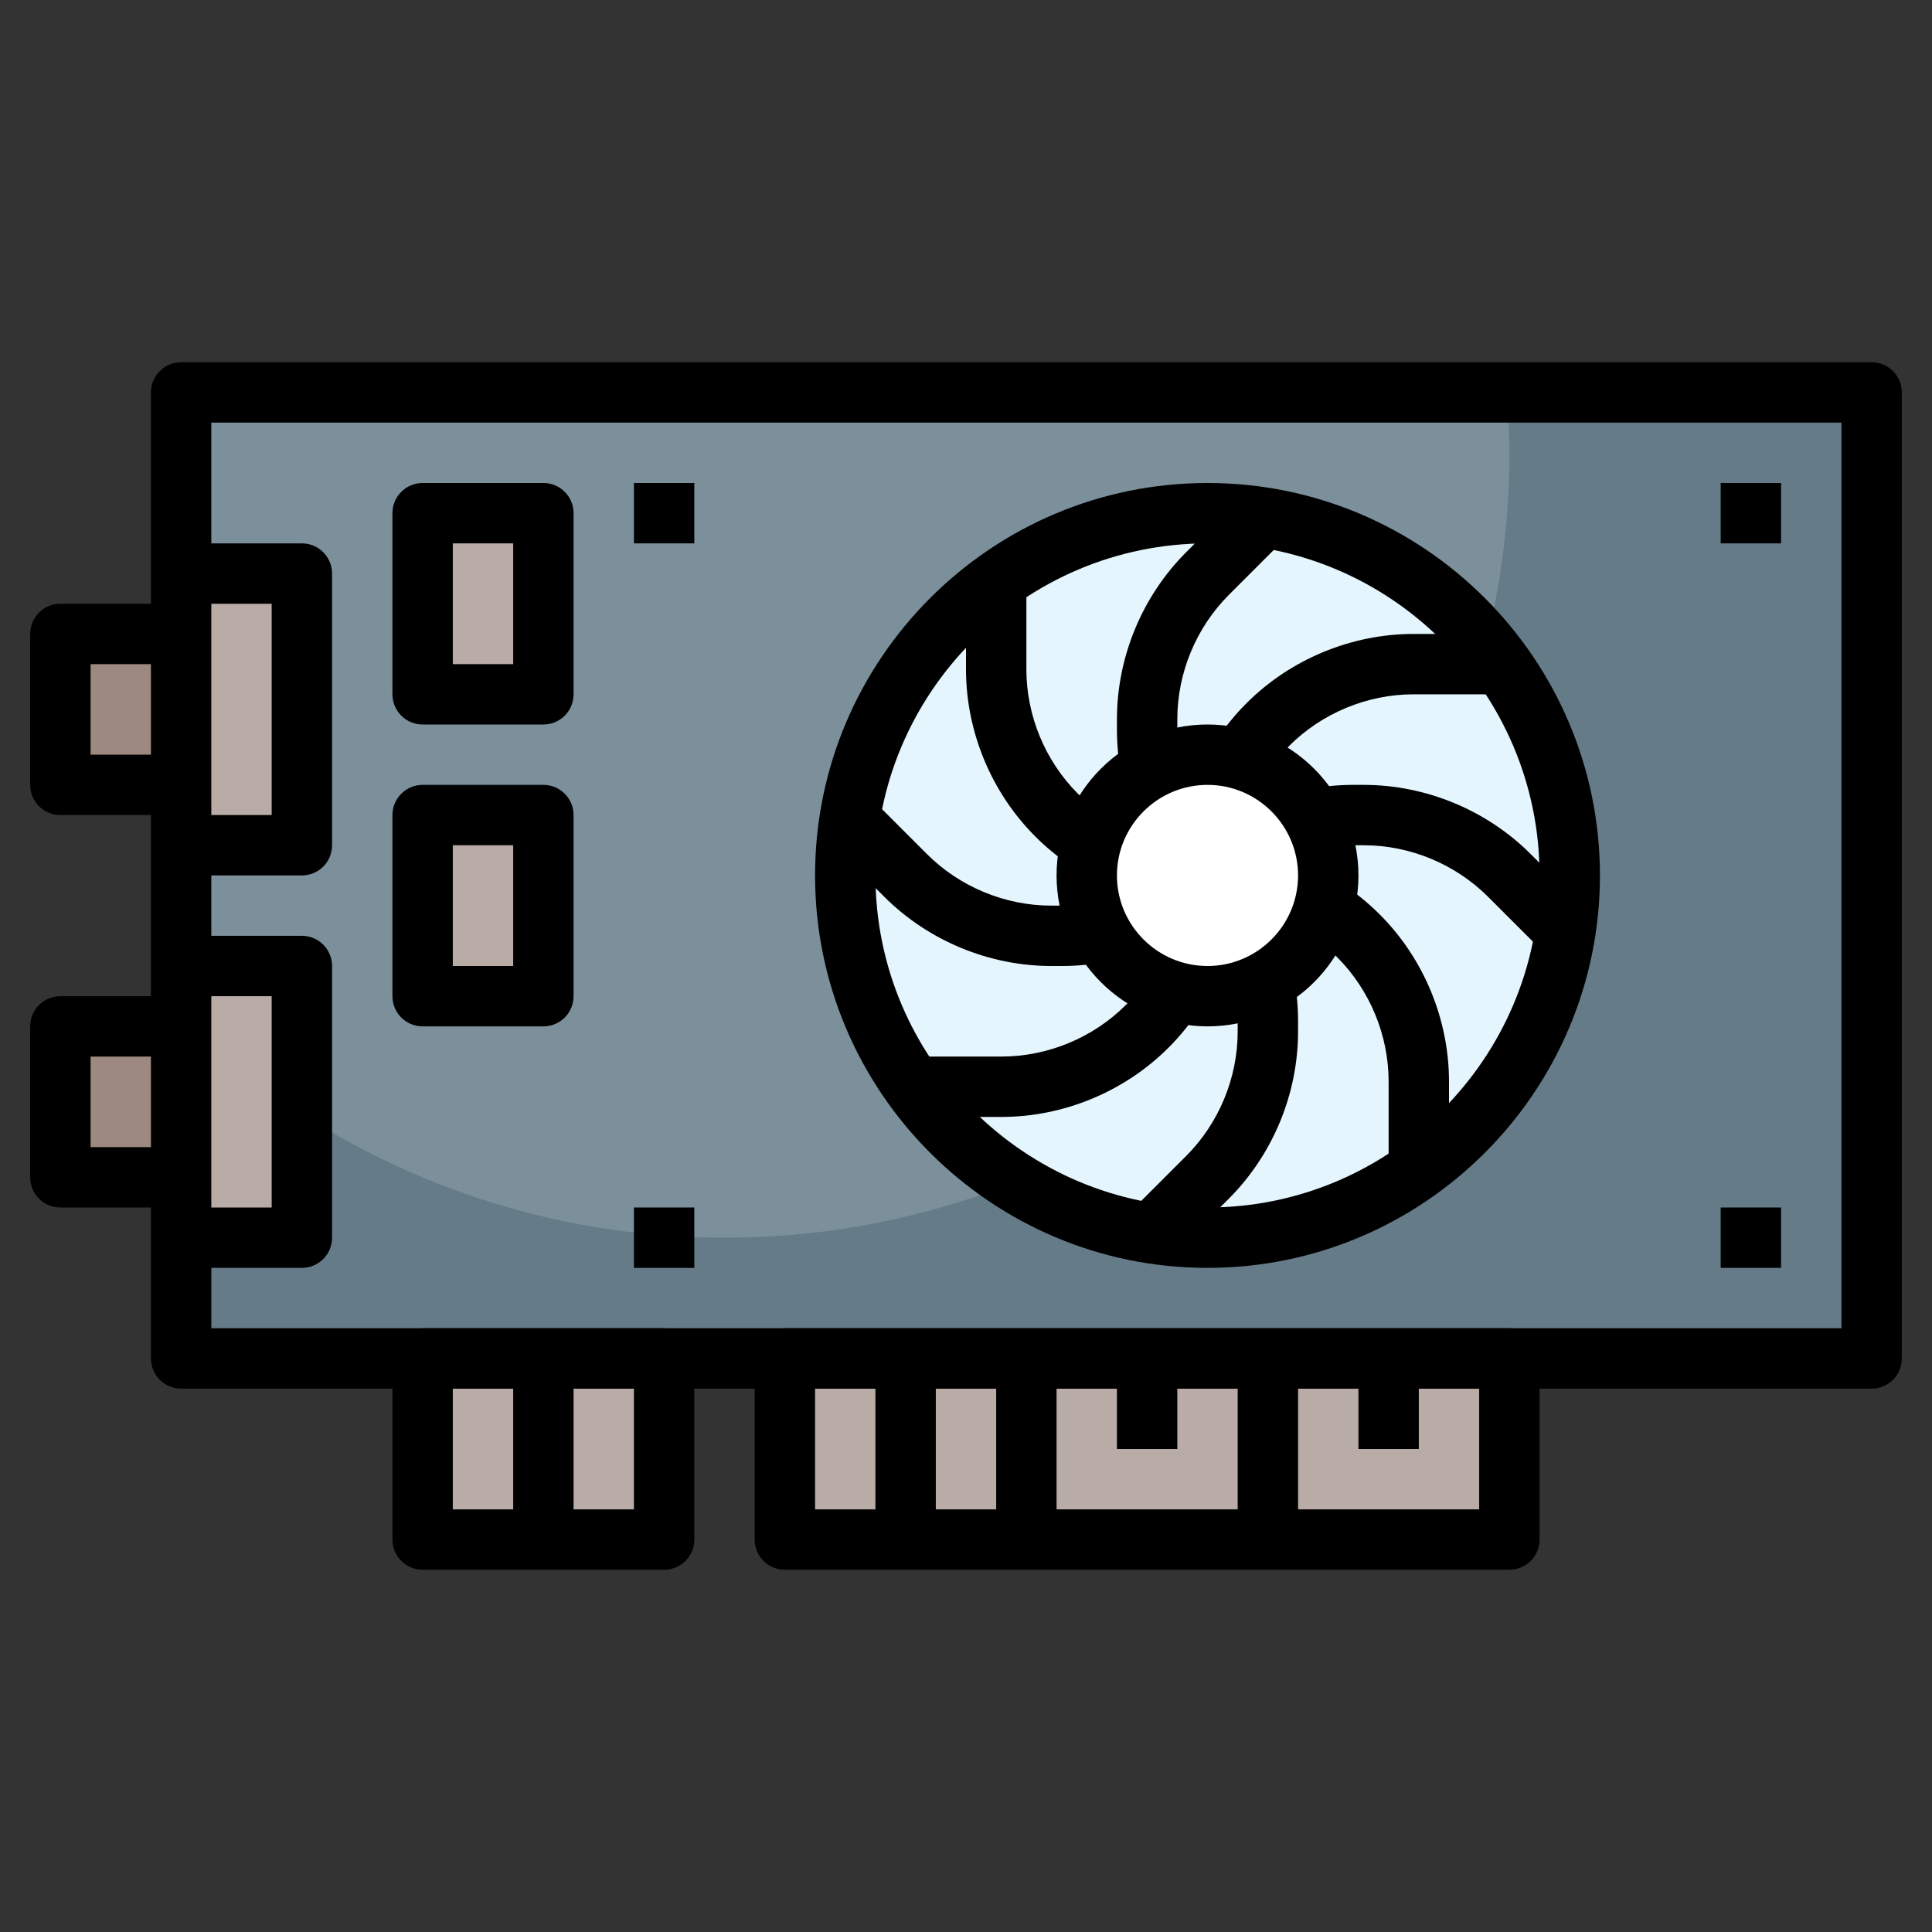 <?xml version="1.0" encoding="iso-8859-1"?>
<!-- Generator: Adobe Illustrator 22.1.0, SVG Export Plug-In . SVG Version: 6.00 Build 0)  -->
<svg xmlns="http://www.w3.org/2000/svg" xmlns:xlink="http://www.w3.org/1999/xlink" version="1.1" id="Layer_3" x="0px" y="0px" viewBox="0 0 64 64" style="enable-background:new 0 0 64 64;" xml:space="preserve" width="512" height="512">
<rect x="0" y="0" width="64" height="64" fill="#333333" stroke="none"/>
<g>
	<g>
		<polyline style="fill:#9D8980;" points="6,34 2,34 2,39 6,39   "/>
	</g>
	<g>
		<polyline style="fill:#9D8980;" points="6,21 2,21 2,26 6,26   "/>
	</g>
	<g>
		<rect x="26" y="45" style="fill:#B9ABA5;" width="24" height="6"/>
	</g>
	<g>
		<rect x="14" y="45" style="fill:#B9ABA5;" width="8" height="6"/>
	</g>
	<g>
		<rect x="6" y="13" style="fill:#657B88;" width="56" height="32"/>
	</g>
	<g>
		<path style="fill:#7B909B;" d="M6,33.752C10.672,38.238,17.012,41,24,41c14.359,0,26-11.641,26-26c0-0.674-0.034-1.339-0.084-2H6    V33.752z"/>
	</g>
	<g>
		<circle style="fill:#E4F5FD;" cx="40" cy="29" r="12"/>
	</g>
	<g>
		<circle style="fill:#FFFFFF;" cx="40" cy="29" r="4"/>
	</g>
	<g>
		<polyline style="fill:#B9ABA5;" points="6,41 10,41 10,32 6,32   "/>
	</g>
	<g>
		<polyline style="fill:#B9ABA5;" points="6,28 10,28 10,19 6,19   "/>
	</g>
	<g>
		<rect x="14" y="17" style="fill:#B9ABA5;" width="4" height="6"/>
	</g>
	<g>
		<rect x="14" y="27" style="fill:#B9ABA5;" width="4" height="6"/>
	</g>
	<g>
		<path d="M62,46H6c-0.553,0-1-0.447-1-1V13c0-0.553,0.447-1,1-1h56c0.553,0,1,0.447,1,1v32C63,45.553,62.553,46,62,46z M7,44h54V14    H7V44z"/>
	</g>
	<g>
		<path d="M50,52H26c-0.553,0-1-0.447-1-1v-6c0-0.553,0.447-1,1-1h24c0.553,0,1,0.447,1,1v6C51,51.553,50.553,52,50,52z M27,50h22    v-4H27V50z"/>
	</g>
	<g>
		<rect x="29" y="45" width="2" height="6"/>
	</g>
	<g>
		<rect x="33" y="45" width="2" height="6"/>
	</g>
	<g>
		<rect x="37" y="45" width="2" height="3"/>
	</g>
	<g>
		<rect x="41" y="45" width="2" height="6"/>
	</g>
	<g>
		<rect x="45" y="45" width="2" height="3"/>
	</g>
	<g>
		<path d="M22,52h-8c-0.553,0-1-0.447-1-1v-6c0-0.553,0.447-1,1-1h8c0.553,0,1,0.447,1,1v6C23,51.553,22.553,52,22,52z M15,50h6v-4    h-6V50z"/>
	</g>
	<g>
		<rect x="17" y="45" width="2" height="6"/>
	</g>
	<g>
		<path d="M40,42c-7.168,0-13-5.832-13-13s5.832-13,13-13s13,5.832,13,13S47.168,42,40,42z M40,18c-6.065,0-11,4.935-11,11    s4.935,11,11,11s11-4.935,11-11S46.065,18,40,18z"/>
	</g>
	<g>
		<path d="M10,42H6v-2h3v-7H6v-2h4c0.553,0,1,0.447,1,1v9C11,41.553,10.553,42,10,42z"/>
	</g>
	<g>
		<path d="M6,40H2c-0.553,0-1-0.447-1-1v-5c0-0.553,0.447-1,1-1h4v2H3v3h3V40z"/>
	</g>
	<g>
		<path d="M10,29H6v-2h3v-7H6v-2h4c0.553,0,1,0.447,1,1v9C11,28.553,10.553,29,10,29z"/>
	</g>
	<g>
		<path d="M6,27H2c-0.553,0-1-0.447-1-1v-5c0-0.553,0.447-1,1-1h4v2H3v3h3V27z"/>
	</g>
	<g>
		<path d="M18,24h-4c-0.553,0-1-0.447-1-1v-6c0-0.553,0.447-1,1-1h4c0.553,0,1,0.447,1,1v6C19,23.553,18.553,24,18,24z M15,22h2v-4    h-2V22z"/>
	</g>
	<g>
		<path d="M18,34h-4c-0.553,0-1-0.447-1-1v-6c0-0.553,0.447-1,1-1h4c0.553,0,1,0.447,1,1v6C19,33.553,18.553,34,18,34z M15,32h2v-4    h-2V32z"/>
	</g>
	<g>
		<path d="M40,34c-2.757,0-5-2.243-5-5s2.243-5,5-5s5,2.243,5,5S42.757,34,40,34z M40,26c-1.654,0-3,1.346-3,3s1.346,3,3,3    s3-1.346,3-3S41.654,26,40,26z"/>
	</g>
	<g>
		<path d="M37.152,25.707C37.052,25.203,37,24.687,37,24.172v-0.344c0-2.061,0.836-4.078,2.293-5.535l2-2l1.414,1.414l-2,2    C39.622,20.792,39,22.294,39,23.828v0.344c0,0.383,0.038,0.767,0.113,1.141L37.152,25.707z"/>
	</g>
	<g>
		<path d="M38.707,41.707l-1.414-1.414l2-2C40.378,37.208,41,35.706,41,34.172v-0.344c0-0.37-0.035-0.742-0.105-1.104l1.963-0.381    C42.952,32.831,43,33.33,43,33.828v0.344c0,2.061-0.836,4.078-2.293,5.535L38.707,41.707z"/>
	</g>
	<g>
		<path d="M51.293,31.707l-2-2C48.208,28.622,46.706,28,45.172,28h-0.344c-0.383,0-0.767,0.038-1.141,0.113l-0.395-1.961    C43.797,26.052,44.313,26,44.828,26h0.344c2.061,0,4.078,0.836,5.535,2.293l2,2L51.293,31.707z"/>
	</g>
	<g>
		<path d="M35.172,32h-0.344c-2.061,0-4.078-0.836-5.535-2.293l-2-2l1.414-1.414l2,2C31.792,29.378,33.294,30,34.828,30h0.344    c0.37,0,0.742-0.035,1.104-0.105l0.381,1.963C36.169,31.952,35.67,32,35.172,32z"/>
	</g>
	<g>
		<path d="M48,39h-2v-3.172c0-1.534-0.622-3.036-1.707-4.121c-0.298-0.298-0.627-0.562-0.979-0.787l1.076-1.686    c0.474,0.303,0.917,0.659,1.316,1.059C47.164,31.75,48,33.768,48,35.828V39z"/>
	</g>
	<g>
		<path d="M35.486,28.685c-0.428-0.284-0.829-0.613-1.193-0.978C32.836,26.25,32,24.232,32,22.172V19h2v3.172    c0,1.534,0.622,3.036,1.707,4.121c0.271,0.271,0.569,0.516,0.887,0.728L35.486,28.685z"/>
	</g>
	<g>
		<path d="M33.172,37H30v-2h3.172c1.534,0,3.036-0.622,4.121-1.707c0.295-0.295,0.561-0.625,0.788-0.98l1.684,1.08    c-0.306,0.476-0.661,0.918-1.058,1.314C37.25,36.164,35.232,37,33.172,37z"/>
	</g>
	<g>
		<path d="M41.979,25.594l-1.664-1.107c0.284-0.428,0.613-0.829,0.978-1.193C42.75,21.836,44.768,21,46.828,21H50v2h-3.172    c-1.534,0-3.036,0.622-4.121,1.707C42.436,24.979,42.191,25.276,41.979,25.594z"/>
	</g>
	<g>
		<rect x="57" y="16" width="2" height="2"/>
	</g>
	<g>
		<rect x="57" y="40" width="2" height="2"/>
	</g>
	<g>
		<rect x="21" y="16" width="2" height="2"/>
	</g>
	<g>
		<rect x="21" y="40" width="2" height="2"/>
	</g>
</g>
</svg>
